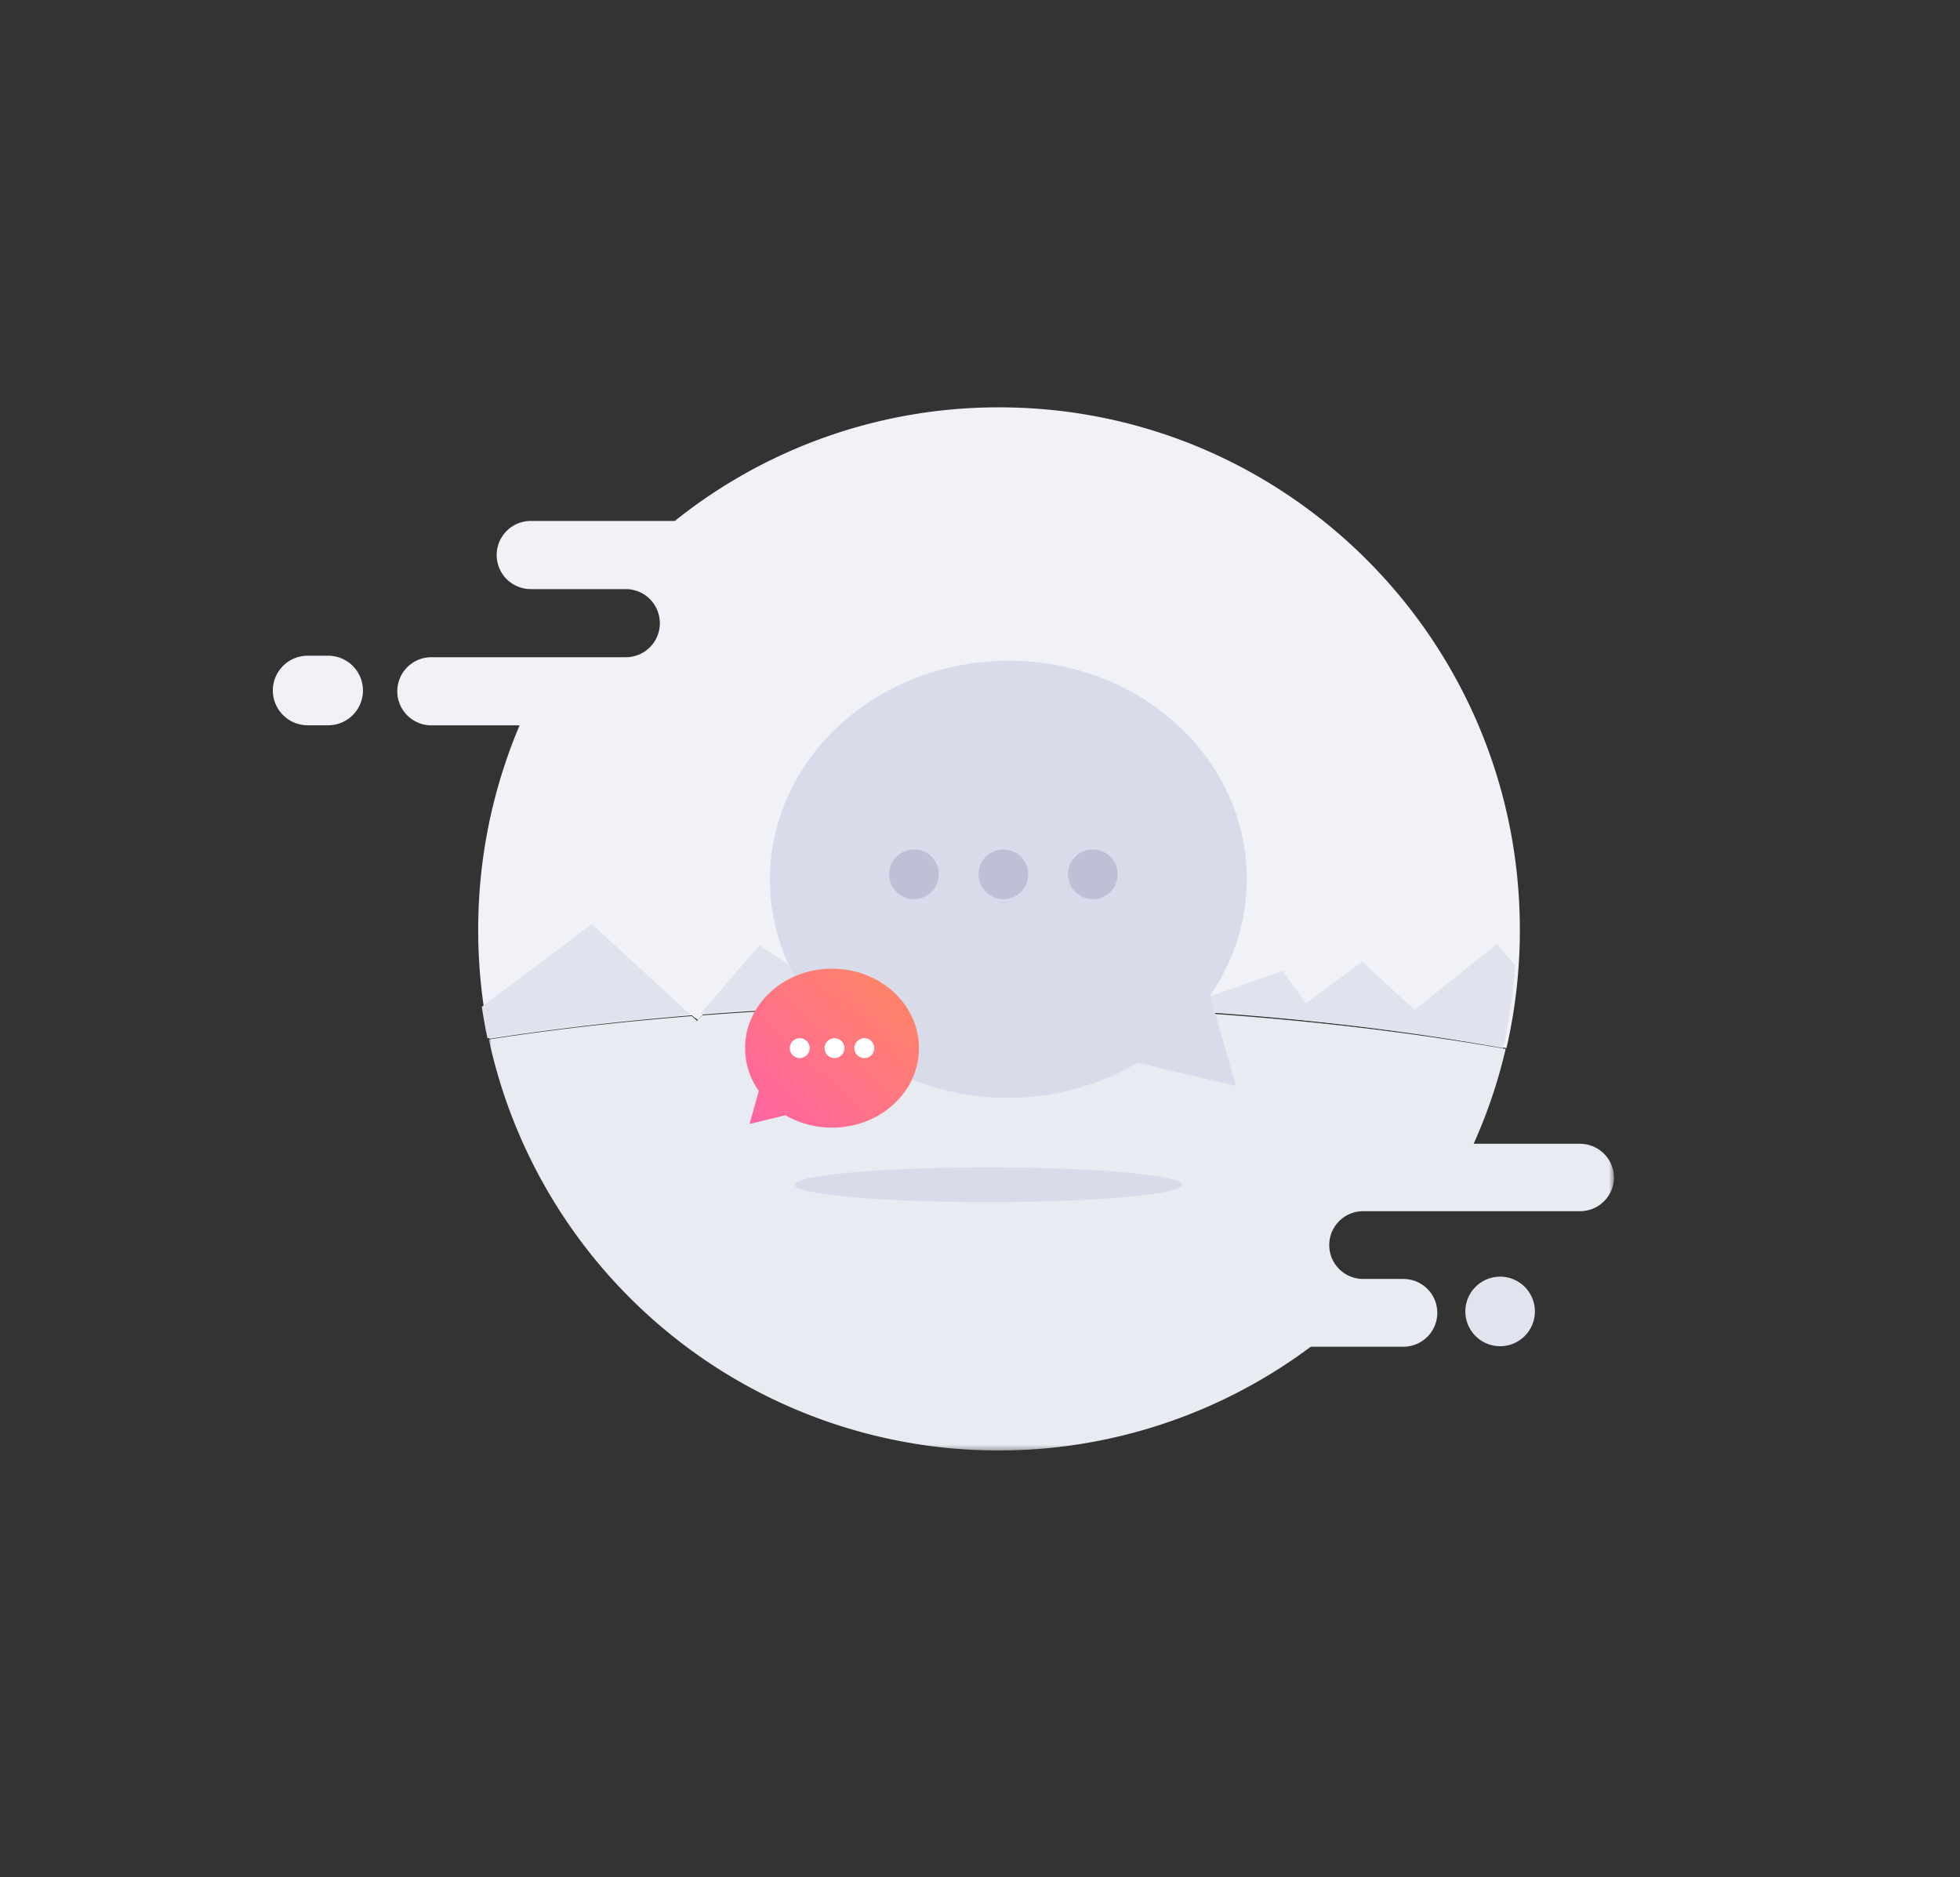 <svg id="Camada_1" data-name="Camada 1" xmlns="http://www.w3.org/2000/svg" xmlns:xlink="http://www.w3.org/1999/xlink" viewBox="0 0 394.58 377.85"><rect x="0" y="0" width="394.58" height="377.85" fill="#333333" stroke="none"/><defs><style>.cls-1{fill:#fff;}.cls-2{fill:#f1f2f7;}.cls-3{mask:url(#mask);}.cls-4{fill:#e8ebf2;}.cls-5{fill:#e0e2ee;}.cls-6{fill:#d8dbea;}.cls-7{fill:#bec0d6;}.cls-8{fill:url(#Nova_amostra_de_gradiente_1);}.cls-9{fill:#e1e3ef;}</style><mask id="mask" x="98.41" y="202.33" width="226.52" height="89.67" maskUnits="userSpaceOnUse"><g id="mask0"><path class="cls-1" d="M324.93,202.33V292H98.41V202.33Z"/></g></mask><linearGradient id="Nova_amostra_de_gradiente_1" x1="183.44" y1="394.43" x2="151.56" y2="359.57" gradientTransform="matrix(1, 0, 0, -1, 0, 588)" gradientUnits="userSpaceOnUse"><stop offset="0" stop-color="#ff8960"/><stop offset="1" stop-color="#ff62a5"/></linearGradient></defs><title>Prancheta 5</title><path class="cls-2" d="M201.13,82a104.2,104.2,0,0,0-65.28,22.87h-29a6.86,6.86,0,0,0,0,13.72H126a6.86,6.86,0,0,1,4.83,11.71,6.8,6.8,0,0,1-4.83,2H86.84a6.86,6.86,0,0,0,0,13.72H104.6a105.19,105.19,0,0,0-8.33,41.17,106.69,106.69,0,0,0,1.14,15.6q.47,3.19,1.14,6.32c12.9-2,26.59-3.57,40.88-4.74l1.08,1,1-1.15c17.17-1.34,35.18-2.05,53.77-2.05,39.48,0,76.43,3.22,108,8.82a105.58,105.58,0,0,0,2.43-16.32q.27-3.71.26-7.47C306,129.1,259.05,82,201.13,82"/><path class="cls-2" d="M66.07,132H61.93a7,7,0,0,0,0,14h4.14a7,7,0,0,0,0-14"/><g class="cls-3"><path class="cls-4" d="M324.93,237a6.85,6.85,0,0,1-6.84,6.82H274.42a6.82,6.82,0,1,0,0,13.64h8.11a6.82,6.82,0,1,1,0,13.64H263.88A105,105,0,0,1,98.41,209.24c12.9-2,26.58-3.55,40.87-4.7l1.08,1,1-1.14c17.16-1.33,35.18-2,53.75-2,39.47,0,76.41,3.2,108,8.76a103.25,103.25,0,0,1-6.44,19.09h21.41a6.85,6.85,0,0,1,6.84,6.82"/></g><path class="cls-5" d="M305,194.37A109.63,109.63,0,0,1,302.58,211c-31.55-5.71-68.45-9-107.88-9-18.56,0-36.55.73-53.7,2.09l11.89-13.78,18.49,12.07,25-6.91L239.49,202l18.7-6.53,4.74,6.53,11.3-8.39,10.56,9.68L301.43,190Z"/><path class="cls-6" d="M243.62,200.4A41.18,41.18,0,0,0,251,176.62c-.19-24.3-21.84-43.83-48.35-43.61S154.81,153.08,155,177.38s21.84,43.83,48.35,43.61A51,51,0,0,0,229,213.93l19.8,4.66Z"/><path class="cls-7" d="M189,176a5,5,0,1,1-5-5,5,5,0,0,1,5,5"/><path class="cls-7" d="M207,176a5,5,0,1,1-5-5,5,5,0,0,1,5,5"/><path class="cls-7" d="M225,176a5,5,0,1,1-5-5,5,5,0,0,1,5,5"/><path class="cls-2" d="M141,204l-1,1-1-.86,2-.14"/><path class="cls-8" d="M150,211a14.94,14.94,0,0,0,2.76,8.62l-1.85,6.64,7.21-1.75A18.63,18.63,0,0,0,167.5,227c9.67,0,17.5-7.16,17.5-16s-7.83-16-17.5-16S150,202.16,150,211Z"/><path class="cls-1" d="M172,211a2,2,0,1,0,2-2,2,2,0,0,0-2,2"/><path class="cls-1" d="M166,211a2,2,0,1,0,2-2,2,2,0,0,0-2,2"/><path class="cls-1" d="M159,211a2,2,0,1,0,2-2,2,2,0,0,0-2,2"/><path class="cls-5" d="M139,204.26c-14.28,1.16-28,2.76-40.87,4.74q-.66-3.13-1.13-6.33L119.11,186Z"/><path class="cls-6" d="M238,238.5c0,1.93-17.46,3.5-39,3.5s-39-1.57-39-3.5,17.46-3.5,39-3.5,39,1.57,39,3.5"/><path class="cls-9" d="M302,271h0a7,7,0,1,1,7-7,7,7,0,0,1-7,7"/></svg>